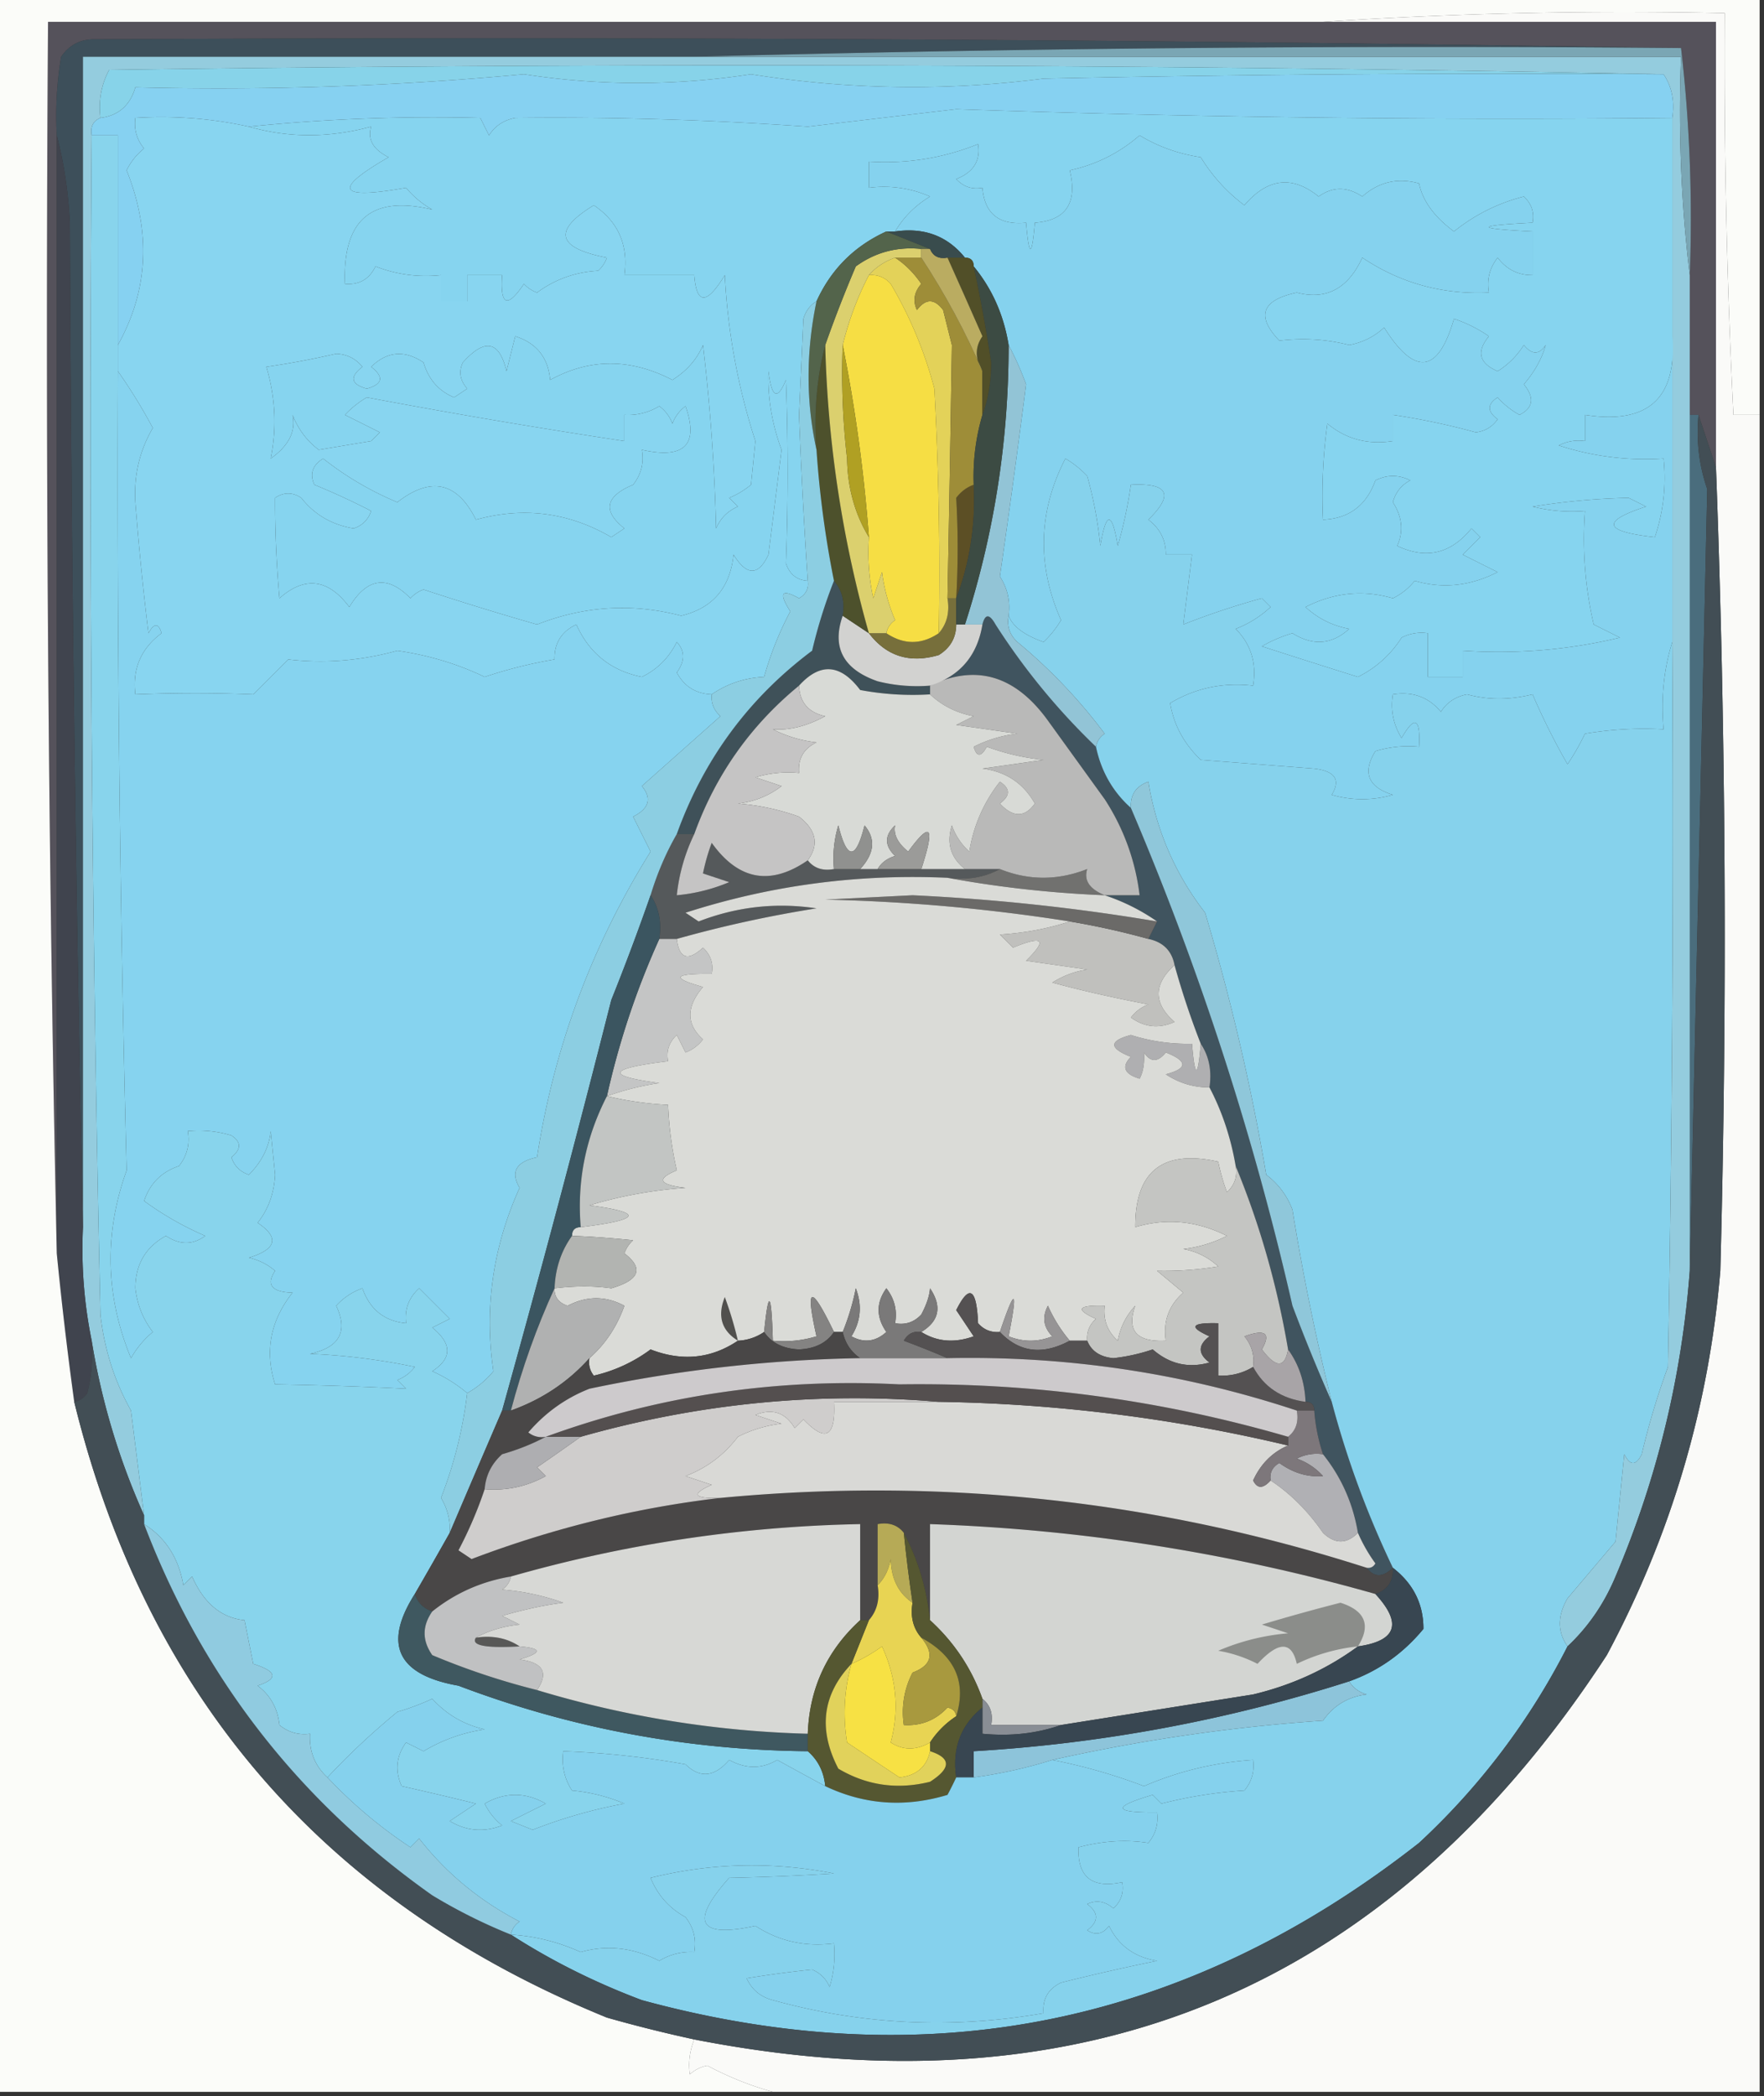 <svg xmlns="http://www.w3.org/2000/svg" width="202" height="240" style="shape-rendering:geometricPrecision;text-rendering:geometricPrecision;image-rendering:optimizeQuality;fill-rule:evenodd;clip-rule:evenodd"><rect width="100%" height="100%" fill="#333333" stroke="none"/><path style="opacity:1" fill="#55525b" d="M151.5 2.5h45v51l-2-6h-1v-16c.326-8.85-.007-17.516-1-26A8397.92 8397.92 0 0 0 11 4.5c-1.71-.06-3.044.606-4 2a40.937 40.937 0 0 0-.5 9v128c-.999-46.83-1.332-93.83-1-141h146z"/><path style="opacity:1" fill="#3d4f5a" d="M192.5 5.5c-37.837-.332-75.504.002-113 1h-70v134A6585.59 6585.59 0 0 1 8 25.5c-.179-3.525-.679-6.859-1.5-10a40.937 40.937 0 0 1 .5-9c.956-1.394 2.29-2.06 4-2a8397.92 8397.92 0 0 1 181.5 1z"/><path style="opacity:1" fill="#4a6d7d" d="M193.5 47.5h1c-.277 2.947.056 5.78 1 8.5-.663 29.931-1.33 59.764-2 89.5v-98z"/><path style="opacity:1" fill="#40545f" d="M125.5 85.5c.595 2.817 1.928 5.15 4 7a335.531 335.531 0 0 1 18.5 57 208.752 208.752 0 0 0 4.5 11 107.88 107.88 0 0 0 7 19c-1.152 1.125-2.152 1.125-3 0 .438.065.772-.101 1-.5a18.473 18.473 0 0 1-2-3.5c-.566-3.373-1.899-6.373-4-9a20.69 20.69 0 0 1-1-5c0-.667-.333-1-1-1-.095-2.286-.762-4.286-2-6-1.247-7.339-3.247-14.339-6-21-.554-3.246-1.554-6.246-3-9 .284-1.915-.049-3.581-1-5a93.434 93.434 0 0 1-3-9c-.31-1.644-1.31-2.644-3-3l1-2a23.317 23.317 0 0 0-6-3h4a25.692 25.692 0 0 0-4-11l-6.5-9c-3.735-5.173-8.235-6.506-13.5-4 3.411-1.08 5.411-3.414 6-7 .31-1.238.81-1.238 1.5 0a76.672 76.672 0 0 0 11.5 14z"/><path style="opacity:1" fill="#86d2ec" d="M191.5 73.5c.167 27.669 0 55.335-.5 83a86.35 86.35 0 0 0-3 10c-.667 1.333-1.333 1.333-2 0l-1 10c-1.828 2.162-3.661 4.328-5.5 6.5-1.16 1.997-1.16 3.831 0 5.5a80.172 80.172 0 0 1-17 22.5c-26.651 20.903-56.317 26.903-89 18-5.371-2.019-10.371-4.519-15-7.5 2.766.17 5.433.836 8 2 2.98-.858 5.98-.525 9 1a6.845 6.845 0 0 1 4-1c.262-1.478-.071-2.811-1-4-1.862-1.028-3.195-2.528-4-4.5 6.943-1.718 13.943-1.885 21-.5-3.885.245-7.885.411-12 .5-4.543 5.085-3.543 6.918 3 5.5 2.712 1.76 5.712 2.427 9 2a12.935 12.935 0 0 1-.5 5c-.388-.928-1.055-1.595-2-2-2.494.258-4.994.591-7.5 1 .59 1.299 1.59 2.132 3 2.5 10.194 2.825 20.527 3.325 31 1.5-.14-1.624.527-2.79 2-3.5a250.94 250.94 0 0 1 11-2.5c-2.579-.415-4.413-1.748-5.5-4-.718.951-1.551 1.117-2.5.5 1.333-1 1.333-2 0-3 1.049-.492 2.049-.326 3 .5.886-.825 1.219-1.825 1-3-3.45.744-5.116-.59-5-4 2.772-.735 5.439-.901 8-.5.837-1.011 1.17-2.178 1-3.5-5.039.049-5.205-.618-.5-2l1 1a51.727 51.727 0 0 1 9.5-1.5c.837-1.011 1.17-2.178 1-3.5a37.415 37.415 0 0 0-12.5 3 63.435 63.435 0 0 0-10.5-3 206.336 206.336 0 0 1 31-4.5c1.216-1.74 2.882-2.74 5-3-.916-.278-1.582-.778-2-1.5 3.346-1.186 6.179-3.186 8.5-6 .009-2.85-1.158-5.183-3.5-7a107.88 107.88 0 0 1-7-19 267.303 267.303 0 0 1-4.5-22 8.905 8.905 0 0 0-3-4 252.575 252.575 0 0 0-7-30c-3.422-4.424-5.588-9.424-6.5-15-1.419.505-2.085 1.505-2 3-2.072-1.85-3.405-4.183-4-7 .111-.617.444-1.117 1-1.5a61.206 61.206 0 0 0-10-10.5c-.886-.825-1.219-1.825-1-3 .474 1.23 1.808 2.23 4 3a11.392 11.392 0 0 0 2-2.5c-2.782-6.276-2.615-12.442.5-18.5a11.371 11.371 0 0 1 2.5 2c.73 2.61 1.23 5.276 1.5 8 .667-4 1.333-4 2 0a52.55 52.55 0 0 0 1.5-7c4.295-.221 4.962 1.112 2 4 1.353 1.024 2.02 2.357 2 4h3l-1 8a86.835 86.835 0 0 1 9-3l1 1a12.412 12.412 0 0 1-4 2.5c1.75 1.754 2.417 3.92 2 6.5-3.43-.394-6.596.273-9.5 2 .394 2.461 1.561 4.628 3.5 6.5l13 1c2.386.284 3.052 1.284 2 3a12.5 12.5 0 0 0 7 0c-2.846-.88-3.513-2.546-2-5a12.935 12.935 0 0 1 5-.5c.171-3.297-.495-3.63-2-1-.952-1.545-1.285-3.212-1-5 2.266-.359 4.099.308 5.5 2 .674-1.078 1.674-1.745 3-2 2.363.651 4.863.651 7.5 0a76.67 76.67 0 0 0 4 8 26.598 26.598 0 0 0 2-3.5 40.939 40.939 0 0 1 9-.5c-.313-3.542.021-6.875 1-10z"/><path style="opacity:1" fill="#94ccde" d="M79.5 6.5h113c-.326 8.517.007 16.85 1 25v114c-.913 12.148-3.746 23.815-8.5 35-1.306 3.121-3.14 5.787-5.5 8-1.16-1.669-1.16-3.503 0-5.5 1.839-2.172 3.672-4.338 5.5-6.5l1-10c.667 1.333 1.333 1.333 2 0a86.35 86.35 0 0 1 3-10c.5-27.665.667-55.331.5-83v-60c.284-1.915-.049-3.581-1-5a5286.023 5286.023 0 0 0-178-.5c-.906 1.7-1.24 3.533-1 5.5-.838.342-1.172 1.008-1 2-.333 45.005 0 90.005 1 135 .442 3.962 1.609 7.629 3.5 11l1.5 12a79.718 79.718 0 0 1-6-20 52.418 52.418 0 0 1-1-13V6.5h70z"/><path style="opacity:1" fill="#c0c0bd" d="M122.5 105.5a87.925 87.925 0 0 1 9 2c1.69.356 2.69 1.356 3 3-2.433 2.208-2.433 4.374 0 6.5-1.759.798-3.426.631-5-.5a4.457 4.457 0 0 1 2-1.5c-4.082-.779-7.748-1.612-11-2.5a10.258 10.258 0 0 1 4-1.5l-7-1c2.474-2.428 1.974-2.928-1.5-1.5l-1.5-1.5c2.865-.183 5.531-.683 8-1.5z"/><path style="opacity:1" fill="#8fc7da" d="M152.5 160.5a208.752 208.752 0 0 1-4.5-11 335.531 335.531 0 0 0-18.5-57c-.085-1.495.581-2.495 2-3 .912 5.576 3.078 10.576 6.5 15a252.575 252.575 0 0 1 7 30 8.905 8.905 0 0 1 3 4 267.303 267.303 0 0 0 4.5 22z"/><path style="opacity:1" fill="#6b6a68" d="m132.5 105.5-1 2a87.925 87.925 0 0 0-9-2 209.278 209.278 0 0 0-28-2.5l10-.5a234.07 234.07 0 0 1 28 3z"/><path style="opacity:1" fill="#55595b" d="M77.5 95.5h2a21.163 21.163 0 0 0-2 7 20.088 20.088 0 0 0 6-1.5l-3-1c.227-1.135.56-2.302 1-3.5 3.06 4.279 6.726 4.946 11 2 .709.904 1.709 1.237 3 1h19c-1.765.961-3.765 1.295-6 1-10.29-.464-20.29.869-30 4l1.5 1c4.38-1.694 8.88-2.194 13.5-1.5a139.3 139.3 0 0 0-16 3.5h-2c.284-1.915-.049-3.581-1-5 .764-2.518 1.764-4.851 3-7z"/><path style="opacity:1" fill="#71716f" d="M114.5 99.5c3.303 1.326 6.636 1.326 10 0-.412 1.282.254 2.282 2 3-6.188-.257-12.188-.923-18-2 2.235.295 4.235-.039 6-1z"/><path style="opacity:1" fill="#b9b9b8" d="M126.5 102.5c-1.746-.718-2.412-1.718-2-3-3.364 1.326-6.697 1.326-10 0h-4c-1.64-1.29-2.14-2.957-1.5-5a7.292 7.292 0 0 0 2 3 17.175 17.175 0 0 1 3.5-8c1.211.774 1.211 1.607 0 2.5 1.511 1.615 2.844 1.615 4 0-1.313-2.326-3.313-3.66-6-4l7-1a26.689 26.689 0 0 1-6.5-1.5c-.654 1.196-1.154 1.196-1.5 0a14.729 14.729 0 0 1 5-1.5l-7-1 2-1c-1.952-.366-3.618-1.2-5-2.5v-1c5.265-2.506 9.765-1.173 13.5 4l6.5 9a25.692 25.692 0 0 1 4 11h-4z"/><path style="opacity:1" fill="#3f5159" d="M95.5 66.5c.934 1.068 1.268 2.401 1 4-1.27 3.63.064 6.13 4 7.5 1.973.496 3.973.662 6 .5v1a32.438 32.438 0 0 1-8-.5c-2.257-2.995-4.59-3.161-7-.5-5.552 4.555-9.552 10.222-12 17h-2c3.09-8.583 8.258-15.583 15.5-21a57.74 57.74 0 0 1 2.5-8z"/><path style="opacity:1" fill="#d8dad6" d="M106.5 79.5c1.382 1.3 3.048 2.134 5 2.5l-2 1 7 1a14.729 14.729 0 0 0-5 1.5c.346 1.196.846 1.196 1.5 0a26.689 26.689 0 0 0 6.5 1.5l-7 1c2.687.34 4.687 1.674 6 4-1.156 1.615-2.489 1.615-4 0 1.211-.893 1.211-1.726 0-2.5a17.175 17.175 0 0 0-3.5 8 7.292 7.292 0 0 1-2-3c-.64 2.043-.14 3.71 1.5 5h-5c1.598-4.892 1.098-5.56-1.5-2-1.204-.97-1.704-1.97-1.5-3-1.231 1.15-1.231 2.317 0 3.5-.916.278-1.582.778-2 1.5h-2c1.636-1.78 1.803-3.447.5-5-1 4-2 4-3 0-.493 1.634-.66 3.3-.5 5-1.291.237-2.291-.096-3-1 1.317-1.787.984-3.454-1-5a26.706 26.706 0 0 0-7-1.5c1.884-.216 3.55-.883 5-2l-3-1c1.634-.493 3.3-.66 5-.5-.14-1.624.527-2.79 2-3.5a14.73 14.73 0 0 1-5-1.5c1.882.142 3.882-.358 6-1.5-1.926-.422-2.926-1.59-3-3.5 2.41-2.661 4.743-2.495 7 .5 2.646.497 5.313.664 8 .5z"/><path style="opacity:1" fill="#9b9b99" d="M105.5 99.5h-5c.418-.722 1.084-1.222 2-1.5-1.231-1.183-1.231-2.35 0-3.5-.204 1.03.296 2.03 1.5 3 2.598-3.56 3.098-2.892 1.5 2z"/><path style="opacity:1" fill="#90918f" d="M98.5 99.5h-3c-.16-1.7.007-3.366.5-5 1 4 2 4 3 0 1.303 1.553 1.136 3.22-.5 5z"/><path style="opacity:1" fill="#c5c4c4" d="M91.5 78.5c.074 1.91 1.074 3.078 3 3.5-2.118 1.142-4.118 1.642-6 1.5a14.73 14.73 0 0 0 5 1.5c-1.473.71-2.14 1.876-2 3.5-1.7-.16-3.366.007-5 .5l3 1c-1.45 1.117-3.116 1.784-5 2 2.4.186 4.734.686 7 1.5 1.984 1.546 2.317 3.213 1 5-4.274 2.946-7.94 2.279-11-2a23.615 23.615 0 0 0-1 3.5l3 1a20.088 20.088 0 0 1-6 1.5 21.163 21.163 0 0 1 2-7c2.448-6.778 6.448-12.445 12-17z"/><path style="opacity:1" fill="#86d3ef" d="M13.5 42.5a61.934 61.934 0 0 1 4 6.5c-1.514 2.587-2.18 5.42-2 8.5.39 5.01.89 10.01 1.5 15 .654-1.196 1.154-1.196 1.5 0-2.354 1.746-3.354 4.08-3 7 4.669-.182 9.169-.182 13.5 0l4-4c4.119.49 8.285.157 12.5-1 3.54.503 6.873 1.503 10 3a53.081 53.081 0 0 1 8-2c-.04-1.859.794-3.192 2.5-4 1.476 3.293 3.976 5.293 7.5 6 1.772-.86 3.105-2.193 4-4 .952 1.033.952 2.2 0 3.5.856 1.595 2.19 2.428 4 2.5-.086.996.248 1.83 1 2.5l-9 8c1.168 1.406.835 2.572-1 3.5l2 4c-6.74 10.798-11.073 22.465-13 35-2.404.508-3.07 1.675-2 3.5-3.063 6.773-4.063 13.773-3 21a10.526 10.526 0 0 1-3 2.5 16.578 16.578 0 0 0-4-2.5c2.281-1.482 2.281-3.149 0-5l2-1-3.5-3.5c-1.188 1.063-1.688 2.397-1.5 4-2.473-.236-4.14-1.569-5-4a7.292 7.292 0 0 0-3 2c1.382 2.945.382 4.778-3 5.5 4.04.173 8.04.673 12 1.5a4.458 4.458 0 0 1-2 1.5l1 1a436.9 436.9 0 0 0-15-.5c-1.208-3.796-.541-7.296 2-10.5-2.383-.065-3.05-.898-2-2.5a6.802 6.802 0 0 0-3-1.5c3.189-.981 3.522-2.314 1-4 1.22-1.525 1.887-3.359 2-5.5l-.5-5c-.186 1.845-1.02 3.511-2.5 5-1-.333-1.667-1-2-2 1.14-.925 1.14-1.759 0-2.5a12.93 12.93 0 0 0-5-.5c.262 1.478-.071 2.811-1 4-2 .667-3.333 2-4 4a36.365 36.365 0 0 0 7 4c-1.422 1.047-2.922 1.047-4.5 0-2.329 1.28-3.496 3.28-3.5 6 .216 1.884.883 3.551 2 5a10.76 10.76 0 0 0-2.5 3c-2.933-7.101-3.1-14.268-.5-21.5a3111.457 3111.457 0 0 1-1-91.5z"/><path style="opacity:1" fill="#d2d2d0" d="m96.5 70.5 3 2c2.016 2.644 4.683 3.477 8 2.5 1.323-.816 1.989-1.983 2-3.5h3c-.589 3.586-2.589 5.92-6 7a18.437 18.437 0 0 1-6-.5c-3.936-1.37-5.27-3.87-4-7.5z"/><path style="opacity:1" fill="#776f3b" d="M108.5 68.5h1v3c-.011 1.517-.677 2.684-2 3.5-3.317.977-5.984.144-8-2.5h2c2 1.333 4 1.333 6 0 .934-1.068 1.268-2.401 1-4z"/><path style="opacity:1" fill="#e3d259" d="M102.5 29.5c1.16.765 2.16 1.765 3 3-.826.951-.992 1.951-.5 3 1-1.333 2-1.333 3 0l1 4a7490.6 7490.6 0 0 1-.5 29c.268 1.599-.066 2.932-1 4 .166-9.34 0-18.673-.5-28a47.038 47.038 0 0 0-5-12c-.671-.752-1.504-1.086-2.5-1 .79-.901 1.79-1.568 3-2z"/><path style="opacity:1" fill="#88d5f0" d="M28.5 14.5c4.536 1.302 9.203 1.302 14 0-.44 1.453.227 2.62 2 3.5-6.478 3.726-5.811 4.893 2 3.5a10.76 10.76 0 0 0 3 2.5c-6.947-1.688-10.28 1.145-10 8.5 1.624.14 2.79-.527 3.5-2 2.38.935 4.88 1.268 7.5 1v3h3v-3h4c-.241 3.499.592 3.832 2.5 1 .414.457.914.79 1.5 1 2.056-1.52 4.39-2.353 7-2.5.457-.414.79-.914 1-1.5-5.743-1.102-6.243-3.102-1.5-6 2.802 1.891 3.968 4.558 3.5 8h8c.261 3.415 1.428 3.415 3.5 0a73.535 73.535 0 0 0 3.5 19l-.5 5a9.468 9.468 0 0 1-2.5 1.5l1 1c-1.167.5-2 1.333-2.5 2.5a222.68 222.68 0 0 0-1.5-21c-.679 1.625-1.845 2.958-3.5 4-4.805-2.493-9.471-2.493-14 0-.227-2.56-1.56-4.226-4-5l-1 4c-.813-3.482-2.48-3.815-5-1-.492 1.049-.326 2.049.5 3l-1.5 1c-1.766-.732-2.932-2.065-3.5-4-2.167-1.454-4.167-1.288-6 .5 1.493 1.156 1.326 1.99-.5 2.5-1.826-.51-1.993-1.344-.5-2.5-.763-.944-1.763-1.444-3-1.5a100.719 100.719 0 0 1-8 1.5c1.039 3.485 1.206 6.985.5 10.5 2.072-1.46 2.906-3.126 2.5-5 .648 1.65 1.648 2.983 3 4l6-1 1-1-4-2a11.383 11.383 0 0 1 2.5-2 825.82 825.82 0 0 0 29.5 5v-3a6.845 6.845 0 0 0 4-1 4.452 4.452 0 0 1 1.5 2 4.452 4.452 0 0 1 1.5-2c1.552 4.428-.115 6.095-5 5 .262 1.478-.071 2.811-1 4-3.195 1.329-3.528 2.995-1 5l-1.5 1c-4.875-2.839-10.041-3.505-15.5-2-2.147-4.322-5.147-4.988-9-2a36.098 36.098 0 0 1-8.5-5c-1.23.775-1.563 1.775-1 3a82.179 82.179 0 0 1 6.5 3c-.333 1-1 1.667-2 2-2.491-.41-4.491-1.576-6-3.5-1-.667-2-.667-3 0-.017 3.633.15 7.467.5 11.5 2.915-2.57 5.581-2.237 8 1 2.034-3.359 4.368-3.692 7-1 .414-.457.914-.79 1.5-1 4.3 1.414 8.633 2.747 13 4 5.42-2.133 10.92-2.466 16.5-1 3.613-.864 5.613-3.197 6-7 1.512 2.457 2.846 2.457 4 0l1.5-12c-1.1-2.964-1.6-5.964-1.5-9 .359 3.044 1.025 3.378 2 1a289.01 289.01 0 0 1 0 21c.417 1.256 1.25 1.923 2.5 2 .13.876-.203 1.543-1 2-2.03-1.13-2.363-.63-1 1.5a37.84 37.84 0 0 0-3 7.5c-2.203.104-4.203.77-6 2-1.81-.072-3.144-.905-4-2.5.952-1.3.952-2.467 0-3.5-.895 1.807-2.228 3.14-4 4-3.524-.707-6.024-2.707-7.5-6-1.706.808-2.54 2.141-2.5 4a53.081 53.081 0 0 0-8 2c-3.127-1.497-6.46-2.497-10-3-4.215 1.157-8.381 1.49-12.5 1l-4 4a166.722 166.722 0 0 0-13.5 0c-.354-2.92.646-5.254 3-7-.346-1.196-.846-1.196-1.5 0-.61-4.99-1.11-9.99-1.5-15-.18-3.08.486-5.913 2-8.5a61.934 61.934 0 0 0-4-6.5v-3c3.494-6.262 3.827-12.928 1-20a7.253 7.253 0 0 1 2-2.5c-.837-1.011-1.17-2.178-1-3.5 4.431-.27 8.765.064 13 1z"/><path style="opacity:1" fill="#f6de44" d="M99.5 31.5c.996-.086 1.829.248 2.5 1a47.038 47.038 0 0 1 5 12c.5 9.327.666 18.66.5 28-2 1.333-4 1.333-6 0 .111-.617.444-1.117 1-1.5a20.428 20.428 0 0 1-1.5-5.5l-1 3a24.939 24.939 0 0 1-.5-7 183.303 183.303 0 0 0-3-22c.705-2.854 1.705-5.52 3-8z"/><path style="opacity:1" fill="#92c4d6" d="M115.5 39.5a36.287 36.287 0 0 1 2 4.5c-.94 7.34-1.94 14.674-3 22 .88 1.356 1.214 2.856 1 4.5-.219 1.175.114 2.175 1 3a61.206 61.206 0 0 1 10 10.5c-.556.383-.889.883-1 1.5a76.672 76.672 0 0 1-11.5-14c-.69-1.238-1.19-1.238-1.5 0h-2c3.337-10.354 5.004-21.02 5-32z"/><path style="opacity:1" fill="#4d512c" d="M94.5 39.5a133.028 133.028 0 0 0 5 33l-3-2c.268-1.599-.066-2.932-1-4a116.257 116.257 0 0 1-2-15c-.317-4.202.017-8.202 1-12z"/><path style="opacity:1" fill="#dbd06e" d="M105.5 28.5v1h-3c-1.21.432-2.21 1.099-3 2-1.295 2.48-2.295 5.146-3 8-.166 4.346.001 8.68.5 13 .057 3.351.89 6.351 2.5 9-.163 2.357.003 4.69.5 7l1-3a20.428 20.428 0 0 0 1.5 5.5c-.556.383-.889.883-1 1.5h-2a133.028 133.028 0 0 1-5-33 150.583 150.583 0 0 1 3.5-9c2.228-1.613 4.728-2.28 7.5-2z"/><path style="opacity:1" fill="#85d2ee" d="M191.5 38.5v35c-.979 3.125-1.313 6.458-1 10a40.939 40.939 0 0 0-9 .5 26.598 26.598 0 0 1-2 3.5 76.67 76.67 0 0 1-4-8c-2.637.651-5.137.651-7.5 0-1.326.255-2.326.922-3 2-1.401-1.692-3.234-2.359-5.5-2-.285 1.788.048 3.455 1 5 1.505-2.63 2.171-2.297 2 1a12.935 12.935 0 0 0-5 .5c-1.513 2.454-.846 4.12 2 5a12.5 12.5 0 0 1-7 0c1.052-1.716.386-2.716-2-3l-13-1c-1.939-1.872-3.106-4.039-3.5-6.5 2.904-1.727 6.07-2.394 9.5-2 .417-2.58-.25-4.746-2-6.5a12.412 12.412 0 0 0 4-2.5l-1-1a86.835 86.835 0 0 0-9 3l1-8h-3c.02-1.643-.647-2.976-2-4 2.962-2.888 2.295-4.221-2-4a52.55 52.55 0 0 1-1.5 7c-.667-4-1.333-4-2 0-.27-2.724-.77-5.39-1.5-8a11.371 11.371 0 0 0-2.5-2c-3.115 6.058-3.282 12.224-.5 18.5a11.392 11.392 0 0 1-2 2.5c-2.192-.77-3.526-1.77-4-3 .214-1.644-.12-3.144-1-4.5 1.06-7.326 2.06-14.66 3-22a36.287 36.287 0 0 0-2-4.5c-.559-3.443-1.893-6.443-4-9 0-.667-.333-1-1-1-2.003-2.482-4.669-3.482-8-3 .979-1.645 2.312-2.979 4-4a13.118 13.118 0 0 0-7-1v-3c4.35.27 8.517-.397 12.5-2 .309 1.891-.525 3.225-2.5 4 .825.886 1.825 1.219 3 1 .246 2.97 1.912 4.303 5 4 .333 4 .667 4 1 0 3.568-.26 4.901-2.26 4-6 2.997-.641 5.663-1.974 8-4 2.126 1.286 4.459 2.12 7 2.5a19.742 19.742 0 0 0 5 5.5c2.649-3.112 5.483-3.445 8.5-1 1.604-1.15 3.27-1.15 5 0 1.895-1.682 4.062-2.182 6.5-1.5.411 2.003 1.745 3.836 4 5.5a20.906 20.906 0 0 1 8-4c.886.825 1.219 1.825 1 3-6.667.333-6.667.667 0 1v5c-1.643.02-2.976-.647-4-2-.929 1.189-1.262 2.522-1 4-5.318.248-10.152-1.086-14.5-4-1.627 3.547-4.127 4.88-7.5 4-4.024.855-4.691 2.688-2 5.5 2.761-.327 5.428-.16 8 .5 1.544-.29 2.877-.956 4-2 3.523 5.597 6.19 5.264 8-1a15.686 15.686 0 0 1 4 2c-1.454 1.763-1.12 3.097 1 4a9.433 9.433 0 0 0 3-3c.925 1.14 1.759 1.14 2.5 0-.425 1.555-1.258 3.055-2.5 4.5 1.249 1.538 1.082 2.705-.5 3.5a9.264 9.264 0 0 1-2.5-2c-1.211.774-1.211 1.607 0 2.5-.608.87-1.441 1.37-2.5 1.5a80.25 80.25 0 0 0-9.5-2v3c-2.865.445-5.365-.221-7.5-2a60.93 60.93 0 0 0-.5 11c2.968-.126 4.968-1.626 6-4.5 1.333-.667 2.667-.667 4 0-1.016.52-1.682 1.353-2 2.5 1.077 1.669 1.244 3.335.5 5 3.316 1.57 6.149.903 8.5-2l1 1-2 2 4 2c-3.136 1.603-6.303 1.936-9.5 1a7.248 7.248 0 0 1-2.5 2c-3.397-.994-6.731-.66-10 1 1.412 1.306 3.079 2.14 5 2.5-1.984 1.81-4.151 1.977-6.5.5a16.23 16.23 0 0 0-3.5 1.5c3.607 1.165 7.273 2.332 11 3.5a12.38 12.38 0 0 0 5-4.5 4.932 4.932 0 0 1 3-.5v5h4v-3c6.121.41 12.121-.09 18-1.5l-3-1.5a43.116 43.116 0 0 1-1-13 18.437 18.437 0 0 1-6-.5 80.738 80.738 0 0 1 11-1l2 1c-5.22 1.693-4.887 2.86 1 3.5a21.128 21.128 0 0 0 1-9 31.81 31.81 0 0 1-12-1.5 4.932 4.932 0 0 1 3-.5v-3c7.204 1.125 10.537-1.875 10-9z"/><path style="opacity:1" fill="#86d4ef" d="M191.5 13.5v25c.537 7.125-2.796 10.125-10 9v3a4.932 4.932 0 0 0-3 .5 31.81 31.81 0 0 0 12 1.5 21.128 21.128 0 0 1-1 9c-5.887-.64-6.22-1.807-1-3.5l-2-1c-3.632.077-7.299.41-11 1 1.973.495 3.973.662 6 .5a43.116 43.116 0 0 0 1 13l3 1.5c-5.879 1.41-11.879 1.91-18 1.5v3h-4v-5a4.932 4.932 0 0 0-3 .5 12.38 12.38 0 0 1-5 4.5 1336.181 1336.181 0 0 1-11-3.5 16.23 16.23 0 0 1 3.5-1.5c2.349 1.477 4.516 1.31 6.5-.5-1.921-.36-3.588-1.194-5-2.5 3.269-1.66 6.603-1.994 10-1a7.248 7.248 0 0 0 2.5-2c3.197.936 6.364.603 9.5-1l-4-2 2-2-1-1c-2.351 2.903-5.184 3.57-8.5 2 .744-1.665.577-3.331-.5-5 .318-1.147.984-1.98 2-2.5-1.333-.667-2.667-.667-4 0-1.032 2.874-3.032 4.374-6 4.5a60.93 60.93 0 0 1 .5-11c2.135 1.779 4.635 2.445 7.5 2v-3a80.25 80.25 0 0 1 9.5 2c1.059-.13 1.892-.63 2.5-1.5-1.211-.893-1.211-1.726 0-2.5a9.264 9.264 0 0 0 2.5 2c1.582-.795 1.749-1.962.5-3.5 1.242-1.445 2.075-2.945 2.5-4.5-.741 1.14-1.575 1.14-2.5 0a9.433 9.433 0 0 1-3 3c-2.12-.903-2.454-2.237-1-4a15.686 15.686 0 0 0-4-2c-1.81 6.264-4.477 6.597-8 1-1.123 1.044-2.456 1.71-4 2-2.572-.66-5.239-.827-8-.5-2.691-2.812-2.024-4.645 2-5.5 3.373.88 5.873-.453 7.5-4 4.348 2.914 9.182 4.248 14.5 4-.262-1.478.071-2.811 1-4 1.024 1.353 2.357 2.02 4 2v-5c-6.667-.333-6.667-.667 0-1 .219-1.175-.114-2.175-1-3a20.906 20.906 0 0 0-8 4c-2.255-1.664-3.589-3.497-4-5.5-2.438-.682-4.605-.182-6.5 1.5-1.73-1.15-3.396-1.15-5 0-3.017-2.445-5.851-2.112-8.5 1a19.742 19.742 0 0 1-5-5.5c-2.541-.38-4.874-1.214-7-2.5-2.337 2.026-5.003 3.359-8 4 .901 3.74-.432 5.74-4 6-.333 4-.667 4-1 0-3.088.303-4.754-1.03-5-4-1.175.219-2.175-.114-3-1 1.975-.775 2.809-2.109 2.5-4-3.983 1.603-8.15 2.27-12.5 2v3a13.118 13.118 0 0 1 7 1c-1.688 1.021-3.021 2.355-4 4h-1c-3.667 1.667-6.333 4.333-8 8-.722.417-1.222 1.084-1.5 2l-.5 11c.25 6.543.584 12.877 1 19-1.25-.077-2.083-.744-2.5-2a289.01 289.01 0 0 0 0-21c-.975 2.378-1.641 2.044-2-1-.1 3.036.4 6.036 1.5 9l-1.5 12c-1.154 2.457-2.488 2.457-4 0-.387 3.803-2.387 6.136-6 7-5.58-1.466-11.08-1.133-16.5 1a354.043 354.043 0 0 1-13-4 3.646 3.646 0 0 0-1.5 1c-2.632-2.692-4.966-2.359-7 1-2.419-3.237-5.085-3.57-8-1-.35-4.033-.517-7.867-.5-11.5 1-.667 2-.667 3 0 1.509 1.924 3.509 3.09 6 3.5 1-.333 1.667-1 2-2a82.179 82.179 0 0 0-6.5-3c-.563-1.225-.23-2.225 1-3a36.098 36.098 0 0 0 8.5 5c3.853-2.988 6.853-2.322 9 2 5.459-1.505 10.625-.839 15.5 2l1.5-1c-2.528-2.005-2.195-3.671 1-5 .929-1.189 1.262-2.522 1-4 4.885 1.095 6.552-.572 5-5a4.452 4.452 0 0 0-1.5 2 4.452 4.452 0 0 0-1.5-2 6.845 6.845 0 0 1-4 1v3a825.82 825.82 0 0 1-29.5-5 11.383 11.383 0 0 0-2.5 2l4 2-1 1-6 1c-1.352-1.017-2.352-2.35-3-4 .406 1.874-.428 3.54-2.5 5 .706-3.515.539-7.015-.5-10.5 2.688-.392 5.355-.892 8-1.5 1.237.056 2.237.556 3 1.5-1.493 1.156-1.326 1.99.5 2.5 1.826-.51 1.993-1.344.5-2.5 1.833-1.788 3.833-1.954 6-.5.568 1.935 1.734 3.268 3.5 4l1.5-1c-.826-.951-.992-1.951-.5-3 2.52-2.815 4.187-2.482 5 1l1-4c2.44.774 3.773 2.44 4 5 4.529-2.493 9.195-2.493 14 0 1.655-1.042 2.821-2.375 3.5-4a222.68 222.68 0 0 1 1.5 21c.5-1.167 1.333-2 2.5-2.5l-1-1a9.468 9.468 0 0 0 2.5-1.5l.5-5a73.535 73.535 0 0 1-3.5-19c-2.072 3.415-3.239 3.415-3.5 0h-8c.468-3.442-.698-6.109-3.5-8-4.743 2.898-4.243 4.898 1.5 6a3.646 3.646 0 0 1-1 1.5c-2.61.147-4.944.98-7 2.5a3.646 3.646 0 0 1-1.5-1c-1.908 2.832-2.741 2.499-2.5-1h-4v3h-3v-3c-2.62.268-5.12-.065-7.5-1-.71 1.473-1.876 2.14-3.5 2-.28-7.355 3.053-10.188 10-8.5a10.76 10.76 0 0 1-3-2.5c-7.811 1.393-8.478.226-2-3.5-1.773-.88-2.44-2.047-2-3.5-4.797 1.302-9.464 1.302-14 0a210.04 210.04 0 0 1 26.5-1l1 2c.674-1.078 1.674-1.745 3-2 10.903-.13 22.07.203 33.5 1l17-2c27.332.941 54.665 1.275 82 1z"/><path style="opacity:1" fill="#5c4f25" d="M111.5 55.5c.22 4.6-.446 8.933-2 13a100.69 100.69 0 0 0 0-11.5c.544-.717 1.211-1.217 2-1.5z"/><path style="opacity:1" fill="#b0a023" d="M96.5 39.5a183.303 183.303 0 0 1 3 22c-1.61-2.649-2.443-5.649-2.5-9a84.938 84.938 0 0 1-.5-13z"/><path style="opacity:1" fill="#9e8d38" d="M102.5 29.5h3c2.778 4.25 5.111 8.583 7 13v5a24.93 24.93 0 0 0-1 8c-.789.283-1.456.783-2 1.5a100.69 100.69 0 0 1 0 11.5h-1c.186-9.683.352-19.35.5-29l-1-4c-1-1.333-2-1.333-3 0-.492-1.049-.326-2.049.5-3-.84-1.235-1.84-2.235-3-3z"/><path style="opacity:1" fill="#53644b" d="m101.5 26.5 5 2h-1c-2.772-.28-5.272.387-7.5 2a150.583 150.583 0 0 0-3.5 9c-.983 3.798-1.317 7.798-1 12-1.21-5.523-1.21-11.19 0-17 1.667-3.667 4.333-6.333 8-8z"/><path style="opacity:1" fill="#3c4b43" d="M111.5 30.5c2.107 2.557 3.441 5.557 4 9 .004 10.98-1.663 21.646-5 32h-1v-3c1.554-4.067 2.22-8.4 2-13a24.93 24.93 0 0 1 1-8c.662-1.803.995-3.803 1-6a188.778 188.778 0 0 0-2-11z"/><path style="opacity:1" fill="#c4c5c5" d="M75.5 107.5h2c.275 2.258 1.275 2.592 3 1 .886.825 1.219 1.825 1 3-4.393-.043-4.726.457-1 1.5-1.934 2.271-1.934 4.271 0 6a4.458 4.458 0 0 1-2 1.5l-1-2c-.886.825-1.219 1.825-1 3-6.926.843-7.26 1.677-1 2.5a31.91 31.91 0 0 0-6 1.5 91.816 91.816 0 0 1 6-18z"/><path style="opacity:1" fill="#8ccee2" d="M93.5 34.5c-1.21 5.81-1.21 11.477 0 17a116.257 116.257 0 0 0 2 15 57.74 57.74 0 0 0-2.5 8c-7.242 5.417-12.41 12.417-15.5 21-1.236 2.149-2.236 4.482-3 7a281.446 281.446 0 0 1-4.5 12 1995.003 1995.003 0 0 1-12.5 47c-2.037 4.73-4.037 9.397-6 14a6.846 6.846 0 0 0-1-4 48.944 48.944 0 0 0 3-12 10.526 10.526 0 0 0 3-2.5c-1.063-7.227-.063-14.227 3-21-1.07-1.825-.404-2.992 2-3.5 1.927-12.535 6.26-24.202 13-35l-2-4c1.835-.928 2.168-2.094 1-3.5l9-8c-.752-.67-1.086-1.504-1-2.5 1.797-1.23 3.797-1.896 6-2a37.84 37.84 0 0 1 3-7.5c-1.363-2.13-1.03-2.63 1-1.5.797-.457 1.13-1.124 1-2a643.283 643.283 0 0 1-1-19l.5-11c.278-.916.778-1.583 1.5-2z"/><path style="opacity:1" fill="#afafb1" d="M137.5 119.5c.951 1.419 1.284 3.085 1 5-1.808.009-3.475-.491-5-1.5 2.528-.669 2.528-1.502 0-2.5-.925 1.141-1.759 1.141-2.5 0 .077 1.238-.089 2.238-.5 3-1.771-.535-2.104-1.369-1-2.5-2.528-.998-2.528-1.831 0-2.5a21.336 21.336 0 0 0 7 1c.333 4 .667 4 1 0z"/><path style="opacity:1" fill="#dadbd7" d="M108.5 100.5c5.812 1.077 11.812 1.743 18 2a23.317 23.317 0 0 1 6 3 234.07 234.07 0 0 0-28-3l-10 .5c9.407.207 18.74 1.041 28 2.5-2.469.817-5.135 1.317-8 1.5l1.5 1.5c3.474-1.428 3.974-.928 1.5 1.5l7 1a10.258 10.258 0 0 0-4 1.5c3.252.888 6.918 1.721 11 2.5a4.457 4.457 0 0 0-2 1.5c1.574 1.131 3.241 1.298 5 .5-2.433-2.126-2.433-4.292 0-6.5a93.434 93.434 0 0 0 3 9c-.333 4-.667 4-1 0a21.336 21.336 0 0 1-7-1c-2.528.669-2.528 1.502 0 2.5-1.104 1.131-.771 1.965 1 2.5.411-.762.577-1.762.5-3 .741 1.141 1.575 1.141 2.5 0 2.528.998 2.528 1.831 0 2.5 1.525 1.009 3.192 1.509 5 1.5 1.446 2.754 2.446 5.754 3 9 .219 1.175-.114 2.175-1 3a23.577 23.577 0 0 1-1-3.5c-6.357-1.411-9.523 1.089-9.5 7.5 3.545-1.066 7.045-.733 10.5 1a14.72 14.72 0 0 1-5 1.5c1.544.29 2.877.956 4 2a38.08 38.08 0 0 1-7 .5l3 2.5c-1.655 1.444-2.322 3.278-2 5.5-3.345.174-4.512-1.159-3.5-4-1.044 1.123-1.71 2.456-2 4-1.188-1.063-1.688-2.397-1.5-4-3.098-.087-3.432.413-1 1.5-.752.671-1.086 1.504-1 2.5h-2a16.58 16.58 0 0 1-2.5-4c-.684 1.284-.517 2.451.5 3.5-1.667.667-3.333.667-5 0 1.086-5.522.753-5.689-1-.5-.996.086-1.829-.248-2.5-1-.166-4.011-1-4.511-2.5-1.5l2 3c-2.212.789-4.212.622-6-.5 2.061-1.251 2.394-2.918 1-5-.064.865-.397 1.865-1 3-.825.886-1.825 1.219-3 1 .262-1.478-.071-2.811-1-4-1.181 1.635-1.181 3.302 0 5-1.223 1.114-2.556 1.281-4 .5 1.076-1.726 1.243-3.559.5-5.5a27.587 27.587 0 0 1-1.5 5h-1c-2.645-5.488-3.312-5.321-2 .5-1.634.494-3.3.66-5 .5-.164-5.667-.497-6-1-1a5.727 5.727 0 0 1-3 1c-3.071 2.062-6.405 2.396-10 1a17.436 17.436 0 0 1-6.5 3 2.427 2.427 0 0 1-.5-2c1.806-1.589 3.139-3.589 4-6-2.135-1.145-4.301-1.145-6.5 0-1.03-.336-1.53-1.003-1.5-2 2.377-.284 4.544-.284 6.5 0 3.248-.942 3.748-2.275 1.5-4a3.646 3.646 0 0 1 1-1.5c-2.627-.269-4.96-.436-7-.5 0-.667.333-1 1-1 6.926-.843 7.26-1.677 1-2.5a50.38 50.38 0 0 1 11-2c-3.044-.359-3.378-1.026-1-2a41.448 41.448 0 0 1-1-7.5 38.455 38.455 0 0 1-7-1 31.91 31.91 0 0 1 6-1.5c-6.26-.823-5.926-1.657 1-2.5-.219-1.175.114-2.175 1-3l1 2a4.458 4.458 0 0 0 2-1.5c-1.934-1.729-1.934-3.729 0-6-3.726-1.043-3.393-1.543 1-1.5.219-1.175-.114-2.175-1-3-1.725 1.592-2.725 1.258-3-1a139.3 139.3 0 0 1 16-3.5c-4.62-.694-9.12-.194-13.5 1.5l-1.5-1c9.71-3.131 19.71-4.464 30-4z"/><path style="opacity:1" fill="#40444e" d="M6.5 15.5c.821 3.141 1.321 6.475 1.5 10a6585.59 6585.59 0 0 0 1.5 115 52.418 52.418 0 0 0 1 13 18.437 18.437 0 0 1-.5 6c-.383.556-.883.889-1.5 1a445.45 445.45 0 0 1-2-17v-128z"/><path style="opacity:1" fill="#3b5560" d="M74.5 102.5c.951 1.419 1.284 3.085 1 5a91.816 91.816 0 0 0-6 18c-2.44 4.753-3.44 9.753-3 15-.667 0-1 .333-1 1-1.238 1.714-1.905 3.714-2 6-2.034 4.429-3.7 9.096-5 14h-1a1995.003 1995.003 0 0 0 12.5-47c1.63-4.071 3.13-8.071 4.5-12z"/><path style="opacity:1" fill="#c2c5c3" d="M69.5 125.5c2.25.541 4.584.874 7 1 .1 2.493.433 4.993 1 7.5-2.378.974-2.044 1.641 1 2a50.38 50.38 0 0 0-11 2c6.26.823 5.926 1.657-1 2.5-.44-5.247.56-10.247 3-15z"/><path style="opacity:1" fill="#88d4ec" d="M10.5 15.5h3v27c-.114 30.602.22 61.102 1 91.5-2.6 7.232-2.433 14.399.5 21.5a10.76 10.76 0 0 1 2.5-3c-1.117-1.449-1.784-3.116-2-5 .004-2.72 1.171-4.72 3.5-6 1.578 1.047 3.078 1.047 4.5 0a36.365 36.365 0 0 1-7-4c.667-2 2-3.333 4-4 .929-1.189 1.262-2.522 1-4 1.7-.16 3.366.006 5 .5 1.14.741 1.14 1.575 0 2.5.333 1 1 1.667 2 2 1.48-1.489 2.314-3.155 2.5-5l.5 5c-.113 2.141-.78 3.975-2 5.5 2.522 1.686 2.189 3.019-1 4a6.802 6.802 0 0 1 3 1.5c-1.05 1.602-.383 2.435 2 2.5-2.541 3.204-3.208 6.704-2 10.5a436.9 436.9 0 0 1 15 .5l-1-1a4.458 4.458 0 0 0 2-1.5 74.091 74.091 0 0 0-12-1.5c3.382-.722 4.382-2.555 3-5.5a7.292 7.292 0 0 1 3-2c.86 2.431 2.527 3.764 5 4-.188-1.603.312-2.937 1.5-4l3.5 3.5-2 1c2.281 1.851 2.281 3.518 0 5a16.578 16.578 0 0 1 4 2.5 48.944 48.944 0 0 1-3 12 6.846 6.846 0 0 1 1 4 691.797 691.797 0 0 1-4 7c-3.661 5.766-1.994 9.266 5 10.5 12.859 4.871 26.192 7.371 40 7.5 1.174 1.014 1.84 2.347 2 4-1.8-.973-3.633-1.973-5.5-3-1.756 1.048-3.59 1.048-5.5 0-1.683 1.963-3.35 2.13-5 .5a100.173 100.173 0 0 0-14-1.5c-.213 1.644.12 3.144 1 4.5 2.077.192 4.077.692 6 1.5a56.87 56.87 0 0 0-10.5 3l-2.5-1 4-2c-2.333-1.333-4.667-1.333-7 0a7.248 7.248 0 0 0 2 2.5c-2.079.808-4.079.641-6-.5l3-2c-2.866-.708-5.7-1.375-8.5-2-.797-1.759-.63-3.426.5-5l2 1a19.057 19.057 0 0 1 7-2.5c-2.369-.536-4.369-1.703-6-3.5a28.907 28.907 0 0 1-4 1.5c-2.932 2.417-5.598 4.917-8 7.5-1.442-1.32-2.108-2.986-2-5-1.322.17-2.489-.163-3.5-1-.2-1.902-1.032-3.402-2.5-4.5 2.401-.805 2.234-1.638-.5-2.5l-1-5c-2.652-.266-4.652-1.933-6-5l-1 1c-.541-3.115-2.041-5.448-4.5-7v-1l-1.5-12c-1.891-3.371-3.058-7.038-3.5-11a4557.08 4557.08 0 0 1-1-135z"/><path style="opacity:1" fill="#fbfcf9" d="M-.5-.5h202v48h-3a818.484 818.484 0 0 1-1-46 529.6 529.6 0 0 0-46 1H5.5c-.332 47.17.001 94.17 1 141a445.45 445.45 0 0 0 2 17c8.292 33.8 28.625 57.3 61 70.5a163.27 163.27 0 0 0 10 2.5c-.528 1.347-.695 2.681-.5 4a3.944 3.944 0 0 1 2-1c2.494 1.324 4.994 2.324 7.5 3h-89V-.5z"/><path style="opacity:1" fill="#514f28" d="M108.5 29.5h2c.667 0 1 .333 1 1 .77 3.616 1.436 7.283 2 11-.005 2.197-.338 4.197-1 6v-5c-.863-1.44-.863-2.774 0-4a1251.735 1251.735 0 0 0-4-9z"/><path style="opacity:1" fill="#baac61" d="M105.5 28.5h1c.342.838 1.008 1.172 2 1 1.333 2.968 2.667 5.968 4 9-.863 1.226-.863 2.56 0 4-1.889-4.417-4.222-8.75-7-13v-1z"/><path style="opacity:1" fill="#394c4d" d="M101.5 26.5h1c3.331-.482 5.997.518 8 3h-2c-.992.172-1.658-.162-2-1l-5-2z"/><path style="opacity:1" fill="#86d1f1" d="M190.5 8.5c.951 1.419 1.284 3.085 1 5-27.335.275-54.668-.059-82-1l-17 2c-11.43-.797-22.597-1.13-33.5-1-1.326.255-2.326.922-3 2l-1-2a210.04 210.04 0 0 0-26.5 1 46.797 46.797 0 0 0-13-1c-.17 1.322.163 2.489 1 3.5a7.253 7.253 0 0 0-2 2.5c2.827 7.072 2.494 13.738-1 20v-24h-3c-.172-.992.162-1.658 1-2 2.064-.262 3.397-1.429 4-3.5A377.66 377.66 0 0 0 60 8.5a85 85 0 0 0 26 0 117.118 117.118 0 0 0 33.5.5c23.664-.5 47.331-.667 71-.5z"/><path style="opacity:1" fill="#87d3e9" d="M190.5 8.5c-23.669-.167-47.336 0-71 .5A117.118 117.118 0 0 1 86 8.5a85 85 0 0 1-26 0A377.66 377.66 0 0 1 15.5 10c-.603 2.071-1.936 3.238-4 3.5-.24-1.967.094-3.8 1-5.5a5286.023 5286.023 0 0 1 178 .5z"/><path style="opacity:1" fill="#7aa6b4" d="M79.5 6.5a3192.825 3192.825 0 0 1 113-1c.993 8.484 1.326 17.15 1 26-.993-8.15-1.326-16.483-1-25h-113z"/><path style="opacity:1" fill="#b2b4b1" d="M65.5 141.5c2.04.064 4.373.231 7 .5-.457.414-.79.914-1 1.5 2.248 1.725 1.748 3.058-1.5 4-1.956-.284-4.123-.284-6.5 0 .095-2.286.762-4.286 2-6z"/><path style="opacity:1" fill="#c4c5c2" d="M141.5 133.5c2.753 6.661 4.753 13.661 6 21-.372 2.156-1.372 2.156-3 0 1.063-1.866.396-2.366-2-1.5.837 1.011 1.17 2.178 1 3.5-1.208.734-2.541 1.067-4 1v-6c-3.098-.087-3.432.413-1 1.5-1.333 1-1.333 2 0 3-2.402.678-4.568.178-6.5-1.5a21.537 21.537 0 0 1-4.5 1c-1.53-.14-2.53-.807-3-2-.086-.996.248-1.829 1-2.5-2.432-1.087-2.098-1.587 1-1.5-.188 1.603.312 2.937 1.5 4 .29-1.544.956-2.877 2-4-1.012 2.841.155 4.174 3.5 4-.322-2.222.345-4.056 2-5.5l-3-2.5a38.08 38.08 0 0 0 7-.5c-1.123-1.044-2.456-1.71-4-2a14.72 14.72 0 0 0 5-1.5c-3.455-1.733-6.955-2.066-10.5-1-.023-6.411 3.143-8.911 9.5-7.5.227 1.135.56 2.302 1 3.5.886-.825 1.219-1.825 1-3z"/><path style="opacity:1" fill="#51504d" d="M84.5 153.5c-1.877-1.159-2.377-2.826-1.5-5a42.584 42.584 0 0 1 1.5 5z"/><path style="opacity:1" fill="#b0b1b1" d="M63.5 147.5c-.03.997.47 1.664 1.5 2 2.199-1.145 4.365-1.145 6.5 0-.861 2.411-2.194 4.411-4 6-2.446 2.731-5.446 4.731-9 6 1.3-4.904 2.966-9.571 5-14z"/><path style="opacity:1" fill="#848382" d="M95.5 152.5c-.834 1.248-2.167 1.915-4 2-1.833-.085-3.166-.752-4-2 .503-5 .836-4.667 1 1 1.7.16 3.366-.006 5-.5-1.312-5.821-.645-5.988 2-.5z"/><path style="opacity:1" fill="#969495" d="M122.5 153.5c-3.115 1.677-5.782 1.344-8-1 1.753-5.189 2.086-5.022 1 .5 1.667.667 3.333.667 5 0-1.017-1.049-1.184-2.216-.5-3.5a16.58 16.58 0 0 0 2.5 4z"/><path style="opacity:1" fill="#7a7979" d="M105.5 152.5c-.876-.131-1.543.202-2 1a112.33 112.33 0 0 1 5 2h-10c-1.051-.722-1.718-1.722-2-3a27.587 27.587 0 0 0 1.5-5c.743 1.941.576 3.774-.5 5.5 1.444.781 2.777.614 4-.5-1.181-1.698-1.181-3.365 0-5 .929 1.189 1.262 2.522 1 4 1.175.219 2.175-.114 3-1 .603-1.135.936-2.135 1-3 1.394 2.082 1.061 3.749-1 5z"/><path style="opacity:1" fill="#545152" d="M114.5 152.5c2.218 2.344 4.885 2.677 8 1h2c.47 1.193 1.47 1.86 3 2a21.537 21.537 0 0 0 4.5-1c1.932 1.678 4.098 2.178 6.5 1.5-1.333-1-1.333-2 0-3-2.432-1.087-2.098-1.587 1-1.5v6c1.459.067 2.792-.266 4-1 1.233 2.296 3.233 3.63 6 4 .667 0 1 .333 1 1h-2c-12.941-4.286-26.275-6.286-40-6a112.33 112.33 0 0 0-5-2c.457-.798 1.124-1.131 2-1 1.788 1.122 3.788 1.289 6 .5l-2-3c1.5-3.011 2.334-2.511 2.5 1.5.671.752 1.504 1.086 2.5 1z"/><path style="opacity:1" fill="#a8a4a7" d="M147.5 154.5c1.238 1.714 1.905 3.714 2 6-2.767-.37-4.767-1.704-6-4 .17-1.322-.163-2.489-1-3.5 2.396-.866 3.063-.366 2 1.5 1.628 2.156 2.628 2.156 3 0z"/><path style="opacity:1" fill="#fafaf8" d="M151.5 2.5a529.6 529.6 0 0 1 46-1 818.484 818.484 0 0 0 1 46h3v192h-113c-2.506-.676-5.006-1.676-7.5-3a3.944 3.944 0 0 0-2 1c-.195-1.319-.028-2.653.5-4 44.826 8.767 79.659-5.9 104.5-44 7.363-13.757 11.696-28.424 13-44 .81-30.696.644-61.363-.5-92v-51h-45z"/><path style="opacity:1" fill="#494747" d="M87.5 152.5c.834 1.248 2.167 1.915 4 2 1.833-.085 3.166-.752 4-2h1c.282 1.278.949 2.278 2 3a163.555 163.555 0 0 0-31 3.5c-2.718 1.066-5.051 2.733-7 5a2.429 2.429 0 0 0 2 .5c-1.497.806-3.164 1.472-5 2-1.205 1.077-1.872 2.41-2 4a46.898 46.898 0 0 1-3 7l1.5 1c9.338-3.543 18.838-5.877 28.5-7 25.273-2.395 49.939.271 74 8 .848 1.125 1.848 1.125 3 0 .073 1.527-.594 2.527-2 3a213.057 213.057 0 0 0-51-8v11c-.381-3.619-1.381-6.952-3-10-.709-.904-1.709-1.237-3-1v7c.268 1.599-.066 2.932-1 4h-1v-11c-13.62.27-26.953 2.27-40 6-3.373.566-6.373 1.899-9 4-1-.333-1.667-1-2-2a691.797 691.797 0 0 0 4-7c1.963-4.603 3.963-9.27 6-14h1c3.554-1.269 6.554-3.269 9-6a2.427 2.427 0 0 0 .5 2 17.436 17.436 0 0 0 6.5-3c3.595 1.396 6.929 1.062 10-1a5.727 5.727 0 0 0 3-1z"/><path style="opacity:1" fill="#424e55" d="m194.5 47.5 2 6a1444.07 1444.07 0 0 1 .5 92c-1.304 15.576-5.637 30.243-13 44-24.841 38.1-59.674 52.767-104.5 44a163.27 163.27 0 0 1-10-2.5c-32.375-13.2-52.708-36.7-61-70.5.617-.111 1.117-.444 1.5-1 .495-1.973.662-3.973.5-6a79.718 79.718 0 0 0 6 20v1c6.673 17.509 17.673 31.675 33 42.5a61.868 61.868 0 0 0 9 4.5c4.629 2.981 9.629 5.481 15 7.5 32.683 8.903 62.349 2.903 89-18a80.172 80.172 0 0 0 17-22.5c2.36-2.213 4.194-4.879 5.5-8 4.754-11.185 7.587-22.852 8.5-35 .67-29.736 1.337-59.569 2-89.5-.944-2.72-1.277-5.553-1-8.5z"/><path style="opacity:1" fill="#3f5860" d="M47.5 182.5c.333 1 1 1.667 2 2-1.166 1.666-1.166 3.333 0 5a83.152 83.152 0 0 0 12 4 117.669 117.669 0 0 0 31 5v2c-13.808-.129-27.141-2.629-40-7.5-6.994-1.234-8.661-4.734-5-10.5z"/><path style="opacity:1" fill="#d3d5d2" d="M157.5 182.5c3.1 3.369 2.433 5.369-2 6-3.55 2.605-7.55 4.439-12 5.5-7.34 1.169-14.673 2.336-22 3.5h-8c.237-1.291-.096-2.291-1-3-1.245-3.487-3.245-6.487-6-9v-11a213.057 213.057 0 0 1 51 8z"/><path style="opacity:1" fill="#585857" d="M54.5 187.5c1.915-.284 3.581.049 5 1-3.936.223-5.602-.11-5-1z"/><path style="opacity:1" fill="#c0c1c2" d="M58.5 180.5c-.11.617-.444 1.117-1 1.5 2.4.186 4.734.686 7 1.5-2.076.258-4.41.758-7 1.5l2 1c-1.882.198-3.548.698-5 1.5-.602.89 1.064 1.223 5 1 2.597.221 2.597.721 0 1.5 2.69.335 3.356 1.501 2 3.5a83.152 83.152 0 0 1-12-4c-1.166-1.667-1.166-3.334 0-5 2.627-2.101 5.627-3.434 9-4z"/><path style="opacity:1" fill="#8b8d8a" d="M155.5 188.5a21.028 21.028 0 0 0-7 2c-.579-2.616-2.079-2.616-4.5 0a15.256 15.256 0 0 0-4.5-1.5 25.777 25.777 0 0 1 8-2l-3-1c2.99-.897 5.99-1.731 9-2.5 2.849.915 3.515 2.582 2 5z"/><path style="opacity:1" fill="#d7d8d5" d="M98.5 185.5c-3.815 3.486-5.815 7.819-6 13a117.669 117.669 0 0 1-31-5c1.356-1.999.69-3.165-2-3.5 2.597-.779 2.597-1.279 0-1.5-1.419-.951-3.085-1.284-5-1 1.452-.802 3.118-1.302 5-1.5l-2-1c2.59-.742 4.924-1.242 7-1.5a26.722 26.722 0 0 0-7-1.5c.556-.383.89-.883 1-1.5a156.174 156.174 0 0 1 40-6v11z"/><path style="opacity:1" fill="#b6aa56" d="M103.5 175.5c.271 2.7.604 5.367 1 8-1.617-1.089-2.45-2.756-2.5-5-.232 1.237-.732 2.237-1.5 3v-7c1.291-.237 2.291.096 3 1z"/><path style="opacity:1" fill="#b0b0b4" d="M151.5 166.5c2.101 2.627 3.434 5.627 4 9-1.302 1.307-2.635 1.307-4 0-1.707-2.476-3.707-4.476-6-6-.131-.876.202-1.543 1-2 1.578 1.14 3.244 1.64 5 1.5a7.293 7.293 0 0 0-3-2 4.934 4.934 0 0 1 3-.5z"/><path style="opacity:1" fill="#d9d9d6" d="M107.5 160.5a184.436 184.436 0 0 1 40 5c-1.799.77-3.132 2.103-4 4 .47.963 1.137.963 2 0 2.293 1.524 4.293 3.524 6 6 1.365 1.307 2.698 1.307 4 0a18.473 18.473 0 0 0 2 3.5c-.228.399-.562.565-1 .5-24.061-7.729-48.727-10.395-74-8-3.098.087-3.432-.413-1-1.5l-3-1c2.424-.923 4.424-2.423 6-4.5a14.72 14.72 0 0 1 5-1.5l-3-1c1.933-.783 3.433-.283 4.5 1.5l1-1c2.552 2.694 3.72 2.027 3.5-2h12z"/><path style="opacity:1" fill="#cfcdcc" d="M107.5 160.5h-12c.22 4.027-.948 4.694-3.5 2l-1 1c-1.067-1.783-2.567-2.283-4.5-1.5l3 1a14.72 14.72 0 0 0-5 1.5c-1.576 2.077-3.576 3.577-6 4.5l3 1c-2.432 1.087-2.098 1.587 1 1.5-9.662 1.123-19.162 3.457-28.5 7l-1.5-1a46.898 46.898 0 0 0 3-7c2.49.202 4.822-.298 7-1.5l-1-1c1.733-1.189 3.4-2.356 5-3.5 13.551-3.841 27.218-5.174 41-4z"/><path style="opacity:1" fill="#aeaeb1" d="M62.5 164.5h4a315.484 315.484 0 0 1-5 3.5l1 1c-2.178 1.202-4.51 1.702-7 1.5.128-1.59.795-2.923 2-4 1.836-.528 3.503-1.194 5-2z"/><path style="opacity:1" fill="#7d777b" d="M148.5 161.5h2a20.69 20.69 0 0 0 1 5 4.934 4.934 0 0 0-3 .5 7.293 7.293 0 0 1 3 2c-1.756.14-3.422-.36-5-1.5-.798.457-1.131 1.124-1 2-.863.963-1.53.963-2 0 .868-1.897 2.201-3.23 4-4v-1c.904-.709 1.237-1.709 1-3z"/><path style="opacity:1" fill="#544f4f" d="M147.5 164.5v1a184.436 184.436 0 0 0-40-5c-13.782-1.174-27.449.159-41 4h-4c12.955-4.732 26.455-6.732 40.5-6 15.154-.224 29.987 1.776 44.5 6z"/><path style="opacity:1" fill="#cdcacc" d="M98.5 155.5h10c13.725-.286 27.059 1.714 40 6 .237 1.291-.096 2.291-1 3-14.513-4.224-29.346-6.224-44.5-6-14.045-.732-27.545 1.268-40.5 6a2.429 2.429 0 0 1-2-.5c1.949-2.267 4.282-3.934 7-5a163.555 163.555 0 0 1 31-3.5z"/><path style="opacity:1" fill="#8dc4da" d="M154.5 192.5c.418.722 1.084 1.222 2 1.5-2.118.26-3.784 1.26-5 3a206.336 206.336 0 0 0-31 4.5 54.057 54.057 0 0 1-9 2v-3a174.944 174.944 0 0 0 43-8z"/><path style="opacity:1" fill="#898e95" d="M112.5 194.5c.904.709 1.237 1.709 1 3h8c-2.787.977-5.787 1.31-9 1v-4z"/><path style="opacity:1" fill="#90cbe0" d="M16.5 174.5c2.459 1.552 3.959 3.885 4.5 7l1-1c1.348 3.067 3.348 4.734 6 5l1 5c2.734.862 2.901 1.695.5 2.5 1.468 1.098 2.3 2.598 2.5 4.5 1.011.837 2.178 1.17 3.5 1-.108 2.014.558 3.68 2 5a53.319 53.319 0 0 0 9.5 8l1-1c3.119 3.984 6.952 7.15 11.5 9.5-.556.383-.89.883-1 1.5a61.868 61.868 0 0 1-9-4.5c-15.327-10.825-26.327-24.991-33-42.5z"/><path style="opacity:1" fill="#e8d453" d="M104.5 183.5c-.268 1.599.066 2.932 1 4 1.534 1.842 1.2 3.175-1 4a9.86 9.86 0 0 0-1 6c1.984.117 3.65-.55 5-2 .607.124.94.457 1 1a10.165 10.165 0 0 0-3 3c-1.586.913-3.086.913-4.5 0 .995-3.725.661-7.392-1-11a18.476 18.476 0 0 1-3.5 2l2-5c.934-1.068 1.268-2.401 1-4 .768-.763 1.268-1.763 1.5-3 .05 2.244.883 3.911 2.5 5z"/><path style="opacity:1" fill="#555731" d="M103.5 175.5c1.619 3.048 2.619 6.381 3 10 2.755 2.513 4.755 5.513 6 9v1c-2.482 2.003-3.482 4.669-3 8-.304.65-.637 1.317-1 2-4.854 1.467-9.52 1.134-14-1-.16-1.653-.826-2.986-2-4v-2c.185-5.181 2.185-9.514 6-13h1l-2 5c-3.333 3.51-3.833 7.51-1.5 12 3.256 1.929 6.756 2.429 10.5 1.5 2.427-1.554 2.427-2.721 0-3.5v-1a10.165 10.165 0 0 1 3-3c1.209-3.88-.124-6.88-4-9-.934-1.068-1.268-2.401-1-4-.396-2.633-.729-5.3-1-8z"/><path style="opacity:1" fill="#e1d25b" d="M97.5 190.5a20.681 20.681 0 0 0-.5 9c2.01 1.348 4.01 2.682 6 4 1.95-.207 3.116-1.207 3.5-3 2.427.779 2.427 1.946 0 3.5-3.744.929-7.244.429-10.5-1.5-2.333-4.49-1.833-8.49 1.5-12z"/><path style="opacity:1" fill="#a8993e" d="M105.5 187.5c3.876 2.12 5.209 5.12 4 9-.06-.543-.393-.876-1-1-1.35 1.45-3.016 2.117-5 2a9.86 9.86 0 0 1 1-6c2.2-.825 2.534-2.158 1-4z"/><path style="opacity:1" fill="#f7e144" d="M106.5 199.5v1c-.384 1.793-1.55 2.793-3.5 3-1.99-1.318-3.99-2.652-6-4a20.681 20.681 0 0 1 .5-9 18.476 18.476 0 0 0 3.5-2c1.661 3.608 1.995 7.275 1 11 1.414.913 2.914.913 4.5 0z"/><path style="opacity:1" fill="#384651" d="M159.5 179.5c2.342 1.817 3.509 4.15 3.5 7-2.321 2.814-5.154 4.814-8.5 6a174.944 174.944 0 0 1-43 8v3h-2c-.482-3.331.518-5.997 3-8v3c3.213.31 6.213-.023 9-1 7.327-1.164 14.66-2.331 22-3.5 4.45-1.061 8.45-2.895 12-5.5 4.433-.631 5.1-2.631 2-6 1.406-.473 2.073-1.473 2-3z"/><path style="opacity:1" fill="#85d1ed" d="M94.5 204.5c4.48 2.134 9.146 2.467 14 1 .363-.683.696-1.35 1-2h2a54.057 54.057 0 0 0 9-2 63.435 63.435 0 0 1 10.5 3 37.415 37.415 0 0 1 12.5-3c.17 1.322-.163 2.489-1 3.5a51.727 51.727 0 0 0-9.5 1.5l-1-1c-4.705 1.382-4.539 2.049.5 2 .17 1.322-.163 2.489-1 3.5-2.561-.401-5.228-.235-8 .5-.116 3.41 1.55 4.744 5 4 .219 1.175-.114 2.175-1 3-.951-.826-1.951-.992-3-.5 1.333 1 1.333 2 0 3 .949.617 1.782.451 2.5-.5 1.087 2.252 2.921 3.585 5.5 4a250.94 250.94 0 0 0-11 2.5c-1.473.71-2.14 1.876-2 3.5-10.473 1.825-20.806 1.325-31-1.5-1.41-.368-2.41-1.201-3-2.5 2.506-.409 5.006-.742 7.5-1 .945.405 1.612 1.072 2 2 .493-1.634.66-3.301.5-5-3.288.427-6.288-.24-9-2-6.543 1.418-7.543-.415-3-5.5 4.115-.089 8.115-.255 12-.5-7.057-1.385-14.057-1.218-21 .5.805 1.972 2.138 3.472 4 4.5.929 1.189 1.262 2.522 1 4a6.845 6.845 0 0 0-4 1c-3.02-1.525-6.02-1.858-9-1a22.574 22.574 0 0 0-8-2c.11-.617.444-1.117 1-1.5-4.548-2.35-8.381-5.516-11.5-9.5l-1 1a53.319 53.319 0 0 1-9.5-8c2.402-2.583 5.068-5.083 8-7.5a28.907 28.907 0 0 0 4-1.5c1.631 1.797 3.631 2.964 6 3.5a19.057 19.057 0 0 0-7 2.5l-2-1c-1.13 1.574-1.297 3.241-.5 5 2.8.625 5.634 1.292 8.5 2l-3 2c1.921 1.141 3.921 1.308 6 .5a7.248 7.248 0 0 1-2-2.5c2.333-1.333 4.667-1.333 7 0l-4 2 2.5 1a56.87 56.87 0 0 1 10.5-3 20.204 20.204 0 0 0-6-1.5c-.88-1.356-1.213-2.856-1-4.5 4.696.171 9.363.671 14 1.5 1.65 1.63 3.317 1.463 5-.5 1.91 1.048 3.744 1.048 5.5 0 1.867 1.027 3.7 2.027 5.5 3z"/></svg>